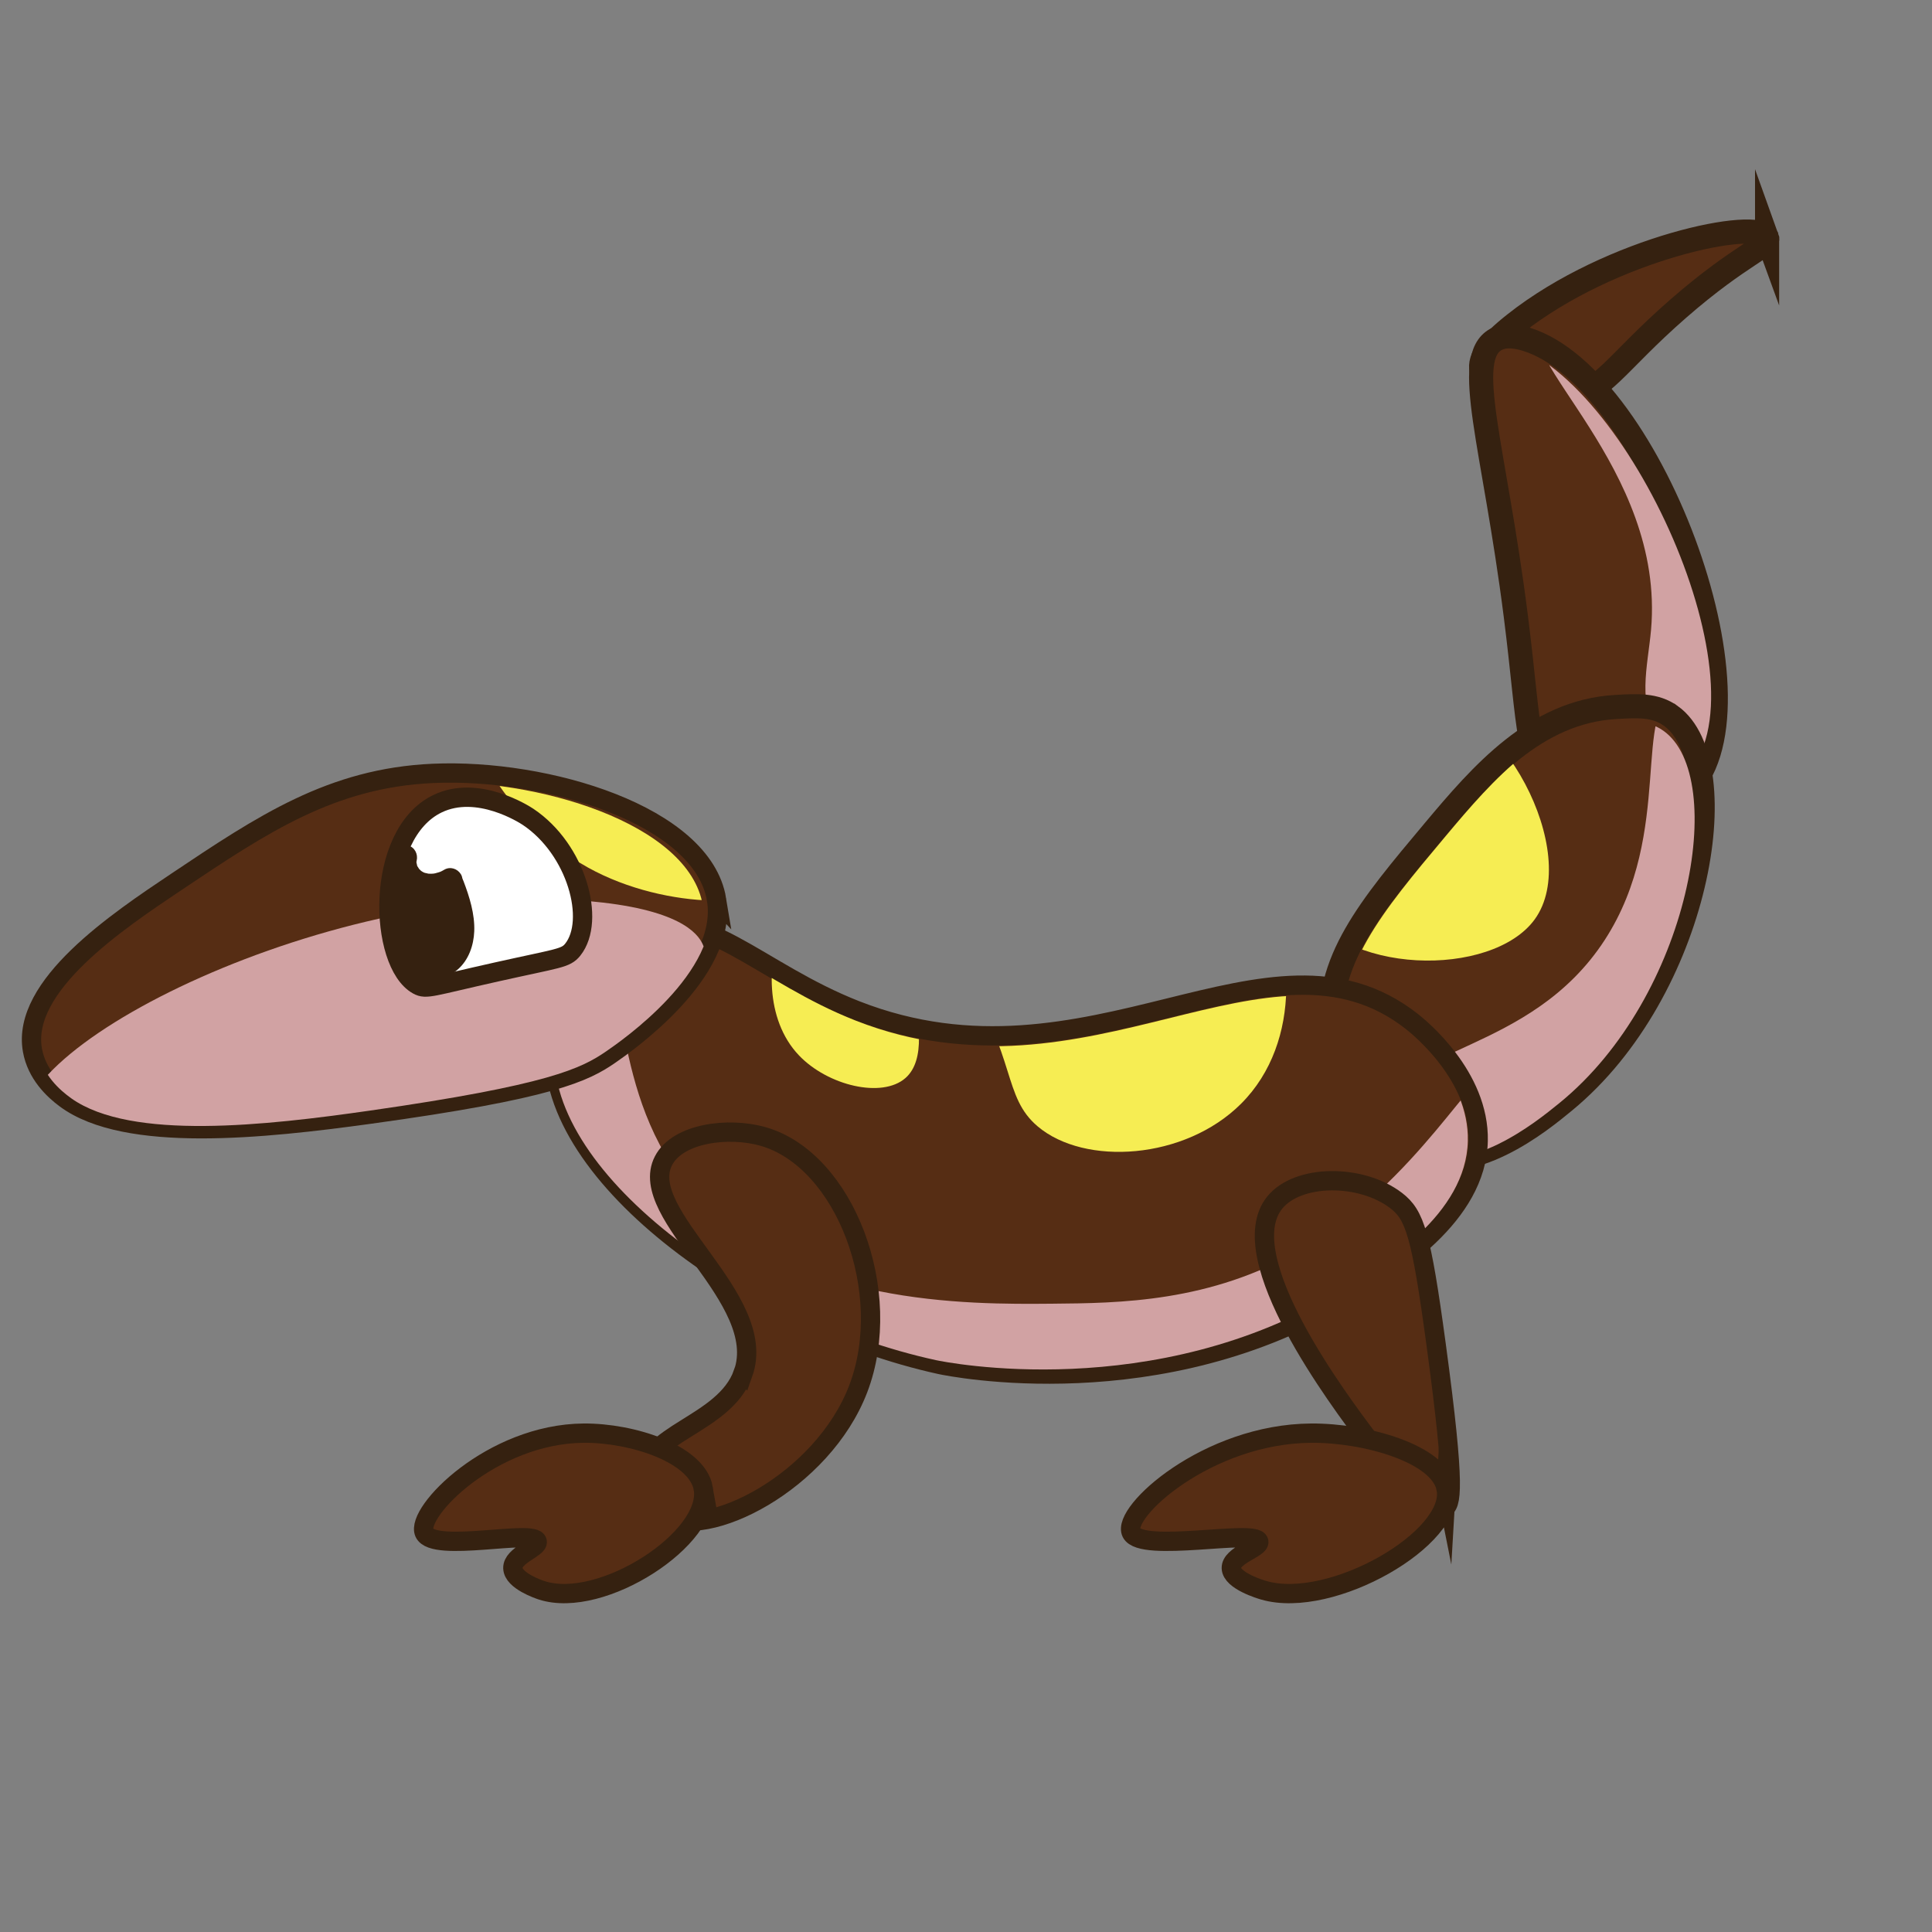 <?xml version="1.0" encoding="UTF-8"?>
<svg xmlns="http://www.w3.org/2000/svg" xmlns:xlink="http://www.w3.org/1999/xlink" viewBox="0 0 400.3 400.3">
  <rect x="0" y="0" width="400.3" height="400.3" fill="#808080" stroke="none"/>
  <defs>
    <style>
      .cls-1 {
        fill: #fff;
      }

      .cls-1, .cls-2, .cls-3 {
        stroke: #352110;
        stroke-miterlimit: 10;
      }

      .cls-1, .cls-3 {
        stroke-width: 4px;
      }

      .cls-4 {
        clip-path: url(#clippath-2);
      }

      .cls-2 {
        stroke-width: 5px;
      }

      .cls-2, .cls-3 {
        fill: #562d14;
      }

      .cls-5 {
        clip-path: url(#clippath-6);
      }

      .cls-6 {
        clip-path: url(#clippath-1);
      }

      .cls-7 {
        clip-path: url(#clippath-4);
      }

      .cls-8 {
        fill: #f6ed53;
      }

      .cls-9 {
        clip-path: url(#clippath);
      }

      .cls-10 {
        fill: none;
      }

      .cls-11 {
        clip-path: url(#clippath-3);
      }

      .cls-12 {
        fill: #d1a2a3;
      }

      .cls-13 {
        clip-path: url(#clippath-5);
      }

      .cls-14 {
        fill: #352110;
      }
    </style>
    <clipPath id="clippath">
      <path class="cls-10" d="m311.33,70.81c-3.68-.89-5.43-.13-6.28.42-6.6,4.25,1.02,21.25,7.75,55.72,4.46,22.87,4.08,30.64,11.35,35.24,7.12,4.51,19.03,4.33,25.12-1.67,17.45-17.2-11.87-83.41-37.94-89.71Z"/>
    </clipPath>
    <clipPath id="clippath-1">
      <path class="cls-10" d="m348.61,149.39c-3.22-2.32-6.92-2.1-11.47-1.83-16.56.97-27.72,13.89-37.61,25.69-13.36,15.93-22.77,27.14-21.1,42.2.94,8.49,5.71,20.94,16.06,24.77,12.95,4.79,26.96-6.76,32.11-11.01,27.72-22.85,35.84-69.87,22.02-79.82Z"/>
    </clipPath>
    <clipPath id="clippath-2">
      <path class="cls-10" d="m344.66,151.42c-3.15-2.24-6.77-2.03-11.22-1.77-16.21.94-27.12,13.42-36.81,24.82-13.07,15.39-22.28,26.23-20.65,40.78.92,8.21,5.58,20.24,15.71,23.93,12.67,4.63,26.38-6.54,31.42-10.64,27.12-22.08,35.07-67.51,21.55-77.12Z"/>
    </clipPath>
    <clipPath id="clippath-3">
      <path class="cls-10" d="m292.5,213.78c-29.64-23.23-66.66,16.67-115.14-2.29-20.48-8.01-31.67-22.1-45.87-16.51-8.76,3.44-15.44,13.1-16.51,22.48-3.09,27.12,40.02,58.7,79.82,67.43,1.92.42,45.87,9.39,84.86-14.68,9.13-5.64,26.25-16.2,26.61-31.65.31-13.46-12.25-23.59-13.76-24.77Z"/>
    </clipPath>
    <clipPath id="clippath-4">
      <path class="cls-10" d="m290.5,212.16c-29.3-22.76-65.91,16.33-113.84-2.25-20.25-7.85-31.31-21.65-45.35-16.18-8.66,3.37-15.27,12.83-16.33,22.02-3.06,26.57,39.57,57.51,78.92,66.06,1.89.41,45.35,9.2,83.91-14.38,9.03-5.52,25.95-15.87,26.31-31.01.31-13.18-12.12-23.11-13.61-24.27Z"/>
    </clipPath>
    <clipPath id="clippath-5">
      <path class="cls-10" d="m145.62,187.6c-2.83-17.04-34.53-26.5-57.54-25.48-20.6.91-34.57,10.21-52.14,21.91-11.98,7.98-31.54,21-29.22,33.98.86,4.79,4.26,8.01,6.74,9.84,12.32,9.04,40.32,6.04,61.58,3.13,37.16-5.08,43.84-8.52,49-12.07,2.92-2.01,24.02-16.54,21.58-31.29Z"/>
    </clipPath>
    <clipPath id="clippath-6">
      <path class="cls-10" d="m147,186.82c-2.98-16.74-34.87-25.76-57.93-24.56-20.65,1.08-34.58,10.35-52.11,22.02-11.95,7.96-31.45,20.94-29.01,33.69.9,4.71,4.34,7.84,6.85,9.62,12.43,8.79,40.49,5.58,61.79,2.53,37.23-5.33,43.89-8.77,49.04-12.31,2.92-2.01,23.95-16.49,21.37-30.99Z"/>
    </clipPath>
  </defs>
  <g id="Layer_6" data-name="Layer 6">
    <path class="cls-2" d="m366.13,49.23c-1.52-4.14-32.25,2.03-52.29,17.89-5.28,4.17-7.43,7.14-6.88,9.63.93,4.23,9.61,7.16,16.97,5.96,8.28-1.34,10.52-7.19,23.85-18.81,13.06-11.38,19.02-12.84,18.35-14.68Z"/>
    <path class="cls-2" d="m316.36,70.33c-3.69-1.16-5.51-.5-6.42,0-7.01,3.89-.39,21.73,4.13,57.34,3,23.62,2.09,31.52,9.17,36.7,6.95,5.08,19.09,5.7,25.69,0,18.93-16.36-6.45-85.85-32.57-94.04Z"/>
    <g class="cls-9">
      <path class="cls-12" d="m319.22,66.18c-6.56,7.59,25.82,30.64,22.87,64.29-.66,7.52-3.12,15.96,2,22.16,4.42,5.35,13.8,8.19,19.47,5.08,15.1-8.27,13.49-63.82-16.53-84.88-9.75-6.84-23.98-11.09-27.81-6.65Z"/>
    </g>
    <path class="cls-2" d="m346.17,148.32c-3.22-2.32-6.92-2.1-11.47-1.83-16.56.97-27.72,13.89-37.61,25.69-13.36,15.93-22.77,27.14-21.1,42.2.94,8.49,5.71,20.94,16.06,24.77,12.95,4.79,26.96-6.76,32.11-11.01,27.72-22.85,35.84-69.87,22.02-79.82Z"/>
    <g class="cls-6">
      <path class="cls-8" d="m269.22,186.48c8.58,15.81,39.97,16.15,48.77,4,9.94-13.72-7.18-45.81-24.16-45.83-15.23-.01-33.31,25.79-24.61,41.82Z"/>
    </g>
    <g class="cls-4">
      <path class="cls-12" d="m364.98,154.91c-3.94-6.16-11.64-13.17-17.25-11.53-9.89,2.89-.65,28.88-15.22,51.35-15.49,23.9-43.76,22-44.52,35.68-.59,10.78,16.27,24.53,31.42,23.79,32.32-1.58,64.63-69.43,45.56-99.29Z"/>
    </g>
  </g>
  <g id="Body">
    <path class="cls-3" d="m292.5,211.62c-29.64-23.23-66.66,16.67-115.14-2.29-20.48-8.01-31.67-22.1-45.87-16.51-8.76,3.44-15.44,13.1-16.51,22.48-3.09,27.12,40.02,58.7,79.82,67.43,1.92.42,45.87,9.39,84.86-14.68,9.13-5.64,26.25-16.2,26.61-31.65.31-13.46-12.25-23.59-13.76-24.77Z"/>
  </g>
  <g id="Body_copy_2" data-name="Body copy 2">
    <g class="cls-11">
      <path class="cls-8" d="m162.21,191.27c-3.26,7.42-3.84,19.89,3.34,27.41,5.98,6.26,17.21,8.95,22.06,4.68,8.47-7.45-5.37-33.53-1.34-35.43,2.41-1.14,9.08,7.35,13.37,14.04,11.03,17.2,8.07,25.24,15.37,31.42,9.75,8.24,30.46,6.93,42.11-4.68,12.9-12.85,11.24-34.86,2.67-46.79-19.57-27.26-86.01-16.99-97.59,9.36Z"/>
    </g>
  </g>
  <g id="Body_copy" data-name="Body copy">
    <g class="cls-7">
      <path class="cls-12" d="m308.19,252.6c-5.15-15.66,4.09-28.94,1.36-30.56-3.56-2.11-15.51,22.7-39.91,36.85-18.9,10.96-37.68,11.11-51.7,11.23-17.26.15-54,.46-74.38-22.92-18.18-20.85-12.26-47.82-21.32-48.98-7.61-.97-20.52,16.94-20.41,34.6.23,35.99,55.36,71.47,106.13,75.94,55.55,4.89,109.09-27.06,107.49-42.69-.43-4.15-4.54-5.21-7.26-13.48Z"/>
    </g>
  </g>
  <g id="Head">
    <path class="cls-3" d="m148.47,186.39c-2.88-17.49-35.24-27.19-58.72-26.15-21.02.93-35.28,10.47-53.21,22.48-12.23,8.19-32.19,21.54-29.82,34.86.87,4.91,4.34,8.22,6.88,10.09,12.57,9.28,41.14,6.19,62.84,3.21,37.92-5.21,44.74-8.74,50-12.39,2.98-2.07,24.51-16.97,22.02-32.11Z"/>
  </g>
  <g id="Head_copy_2" data-name="Head copy 2">
    <g class="cls-13">
      <path class="cls-8" d="m98.13,143.97c-4.39,4.7,5.74,25.8,23.66,35.76,16.55,9.2,38.69,8.34,40.69,2.35,3.63-10.88-56.57-46.44-64.34-38.12Z"/>
    </g>
  </g>
  <g id="Head_copy" data-name="Head copy">
    <g class="cls-5">
      <path class="cls-12" d="m4.95,234.27c-4.19-18.3,67.92-53.28,119.96-47.26,17.22,1.99,20.12,7.07,20.87,9.07,4.07,10.79-17.5,29.37-33.98,38.56-41.77,23.29-103.24,15.42-106.86-.37Z"/>
    </g>
  </g>
  <g id="Layer_5" data-name="Layer 5">
    <path class="cls-3" d="m153.97,284.56c5.55-15.57-22.26-32.86-16.51-44.04,2.98-5.8,13.53-7.08,20.64-5.05,17,4.86,27.37,32.28,19.72,52.29-7.39,19.34-31.57,31.58-40.37,26.15-2.34-1.44-4.03-4.4-4.13-7.34-.32-9.62,16.77-11.16,20.64-22.02Z"/>
    <path class="cls-3" d="m299.11,312.54c-3.65,1.54-10.91-8.09-15.56-14.28-6.08-8.07-28.43-37.77-19.48-49.03,4.78-6.01,17.95-6.07,25.23-.46,3.84,2.96,5.14,6.8,8.26,29.82,4.13,30.45,3.15,33.28,1.56,33.95Z"/>
  </g>
  <g id="Layer_4" data-name="Layer 4">
    <path class="cls-3" d="m145.72,308.41c-1.27-7.23-14.78-11.54-24.77-11.47-19.1.14-34.91,16.42-33.03,20.64,1.89,4.24,22.86-.79,23.39,1.83.27,1.34-5.13,2.84-5.05,5.5.08,2.61,5.38,4.4,5.96,4.59,12.47,4.07,35.28-10.9,33.49-21.1Z"/>
    <path class="cls-3" d="m299.63,308.41c-1.43-7.23-16.68-11.54-27.95-11.47-21.55.14-39.38,16.42-37.26,20.64,2.13,4.24,25.79-.79,26.39,1.83.31,1.34-5.78,2.84-5.69,5.5.09,2.61,6.07,4.4,6.73,4.59,14.07,4.07,39.8-10.9,37.78-21.1Z"/>
  </g>
  <g id="Layer_12" data-name="Layer 12">
    <path class="cls-1" d="m118.68,196.75c-1.47,1.85-2.87,1.74-15.79,4.63-13.5,3.01-14.55,3.7-16.33,2.72-8.09-4.45-9.09-31.2,4.08-37.57,8.36-4.04,18.07,2.25,18.78,2.72,10.06,6.72,14.07,21.46,9.26,27.5Z"/>
  </g>
  <g id="Layer_13" data-name="Layer 13">
    <path class="cls-14" d="m81.48,176.96c-.8,3.13.83,6.49,3.61,8.05,2.96,1.66,6.64,1.18,9.48-.49,1.13-.66,1.63-2.28.9-3.42s-2.21-1.61-3.42-.9c-.24.14-.49.28-.75.4-.36.17-.11,0,.1-.04-.14.03-.3.11-.44.16-.24.08-.49.15-.74.21-.15.04-.3.06-.45.09-.45.09.45-.04.13-.02-.28.02-.56.04-.84.03-.13,0-.25,0-.38-.02-.42-.03-.04-.04.14.03-.25-.1-.55-.11-.81-.19-.1-.03-.26-.13-.36-.13.35.15.44.19.27.11-.06-.03-.12-.06-.18-.09-.2-.1-.38-.23-.57-.35-.4-.26.43.4.09.06-.08-.08-.16-.15-.24-.23s-.16-.16-.23-.24c-.04-.05-.09-.1-.13-.15-.12-.15-.06-.07.19.24-.08-.19-.25-.38-.35-.56-.01-.02-.19-.33-.17-.36-.01.02.24.64.09.17-.03-.09-.11-.66-.17-.69.06.03.07.7.04.21,0-.11,0-.22,0-.32,0-.31.15-.38-.04.15.04-.12.05-.26.08-.39.32-1.27-.41-2.77-1.75-3.08s-2.73.39-3.08,1.75h0Z"/>
    <path class="cls-14" d="m91.15,183.83c1.09,2.83,2.16,5.94,2.08,8.98-.03,1.27-.3,2.33-.95,3.39-.03.06-.44.62-.25.37-.22.27-.49.55-.76.77.24-.19-.35.21-.41.25-.35.2-.71.37-1.07.56-.25.13-.7.27-.89.47-.16.16-.06-.04.16.05-.41-.16-.45-.2-.69-.58-.4-.63-.52-1.01-.76-1.76s-.46-1.55-.62-2.34c-.6-2.92-.55-6.05-.54-9.08l-4.27,1.77c2.96,2.62,6.8,3.65,10.68,2.89l-3.08-1.75c.29,1.77.3,3.61.12,5.4-.08.8-.23,1.6-.43,2.37-.08.28-.23.77-.3.92-.06.13-.4.48-.43.59l2.69.77-.1-.3c-.04-.2-.13-.4-.18-.6-.11-.4-.21-.81-.29-1.22-.12-.63-.17-1.52-.15-2.29.02-.88.09-1.47.28-2.28.11-.46.24-.91.39-1.35.07-.19.17-.39.22-.59.08-.31,0,.07-.11.18l-1.1.64-.28.04-1.26-.34c-.56-.89-.76-1.1-.6-.63.05.16.09.31.13.47.08.32.15.64.21.96.08.47.11.94.12,1.45.03,1.23-.24,2.19-.43,3.38-.18,1.13,2.33-.62,2.3-.56.06.04.11.09.13.16-.07-.11-.14-.22-.2-.34-.21-.38-.32-.68-.45-1.19-.23-.84-.29-1.89-.17-2.63.09-.51.21-1.09.44-1.56-.07.17-.06.18.02.02.09-.15.08-.15-.01.01-.04,0-1.01.37-1.01.35-.04,0-.07-.01-.08-.05.11.09.21.19.31.3.04.04.41.46.25.25.18.22.32.47.46.72,0,0,.3.65.22.43.1.27.16.54.24.82l.06.28c-.01-.16-.01-.15,0,.02.02.28.03.56,0,.83-.01.18-.01.18-.01.02l-.07.27c-.15.36.08.12-.2.4.31-.3-.29.33,0,.01l-.22.13c.21-.07.17-.06-.11.03.44-.03-.39-.11.08,0-1.32-.29-2.71.4-3.08,1.75-.34,1.26.42,2.78,1.75,3.08,3.15.71,6.17-1.44,6.74-4.59.53-2.91-.56-6.16-2.76-8.17-1.33-1.21-3.13-1.93-4.88-1.19-1.53.65-2.3,2.14-2.74,3.66-.81,2.8-.47,5.96.93,8.53.79,1.46,2.3,2.62,4.03,2.35,1.88-.28,2.71-1.92,3.08-3.6.33-1.49.48-3.05.38-4.57s-.29-3.4-1.1-4.74c-1.17-1.94-3.92-2.02-5.16-.1-.73,1.12-1.13,2.64-1.37,3.94-.54,2.87-.45,5.97.57,8.73.37,1,.9,1.84,1.91,2.28s2.07.29,2.97-.24c1.47-.88,2.32-2.6,2.76-4.19.95-3.42.92-7.09.35-10.57-.23-1.4-1.87-1.98-3.08-1.75-.31.05-.36.06-.16.05-.18.02-.37.04-.55.05-.28.01-.55.02-.83,0-.54-.02-.79-.04-1.52-.24-1.09-.3-1.98-.77-2.75-1.46-1.59-1.41-4.26-.49-4.27,1.77-.02,3.11.03,6.21.51,9.3s1.4,6.65,4.01,8.49c1.53,1.07,3.39,1.17,5.07.42,1.32-.59,2.67-1.28,3.77-2.23,2.26-1.95,3.3-4.99,3.42-7.9.14-3.55-.99-7.19-2.25-10.47-.49-1.26-1.68-2.13-3.08-1.75-1.2.33-2.23,1.81-1.75,3.08h0Z"/>
  </g>
</svg>